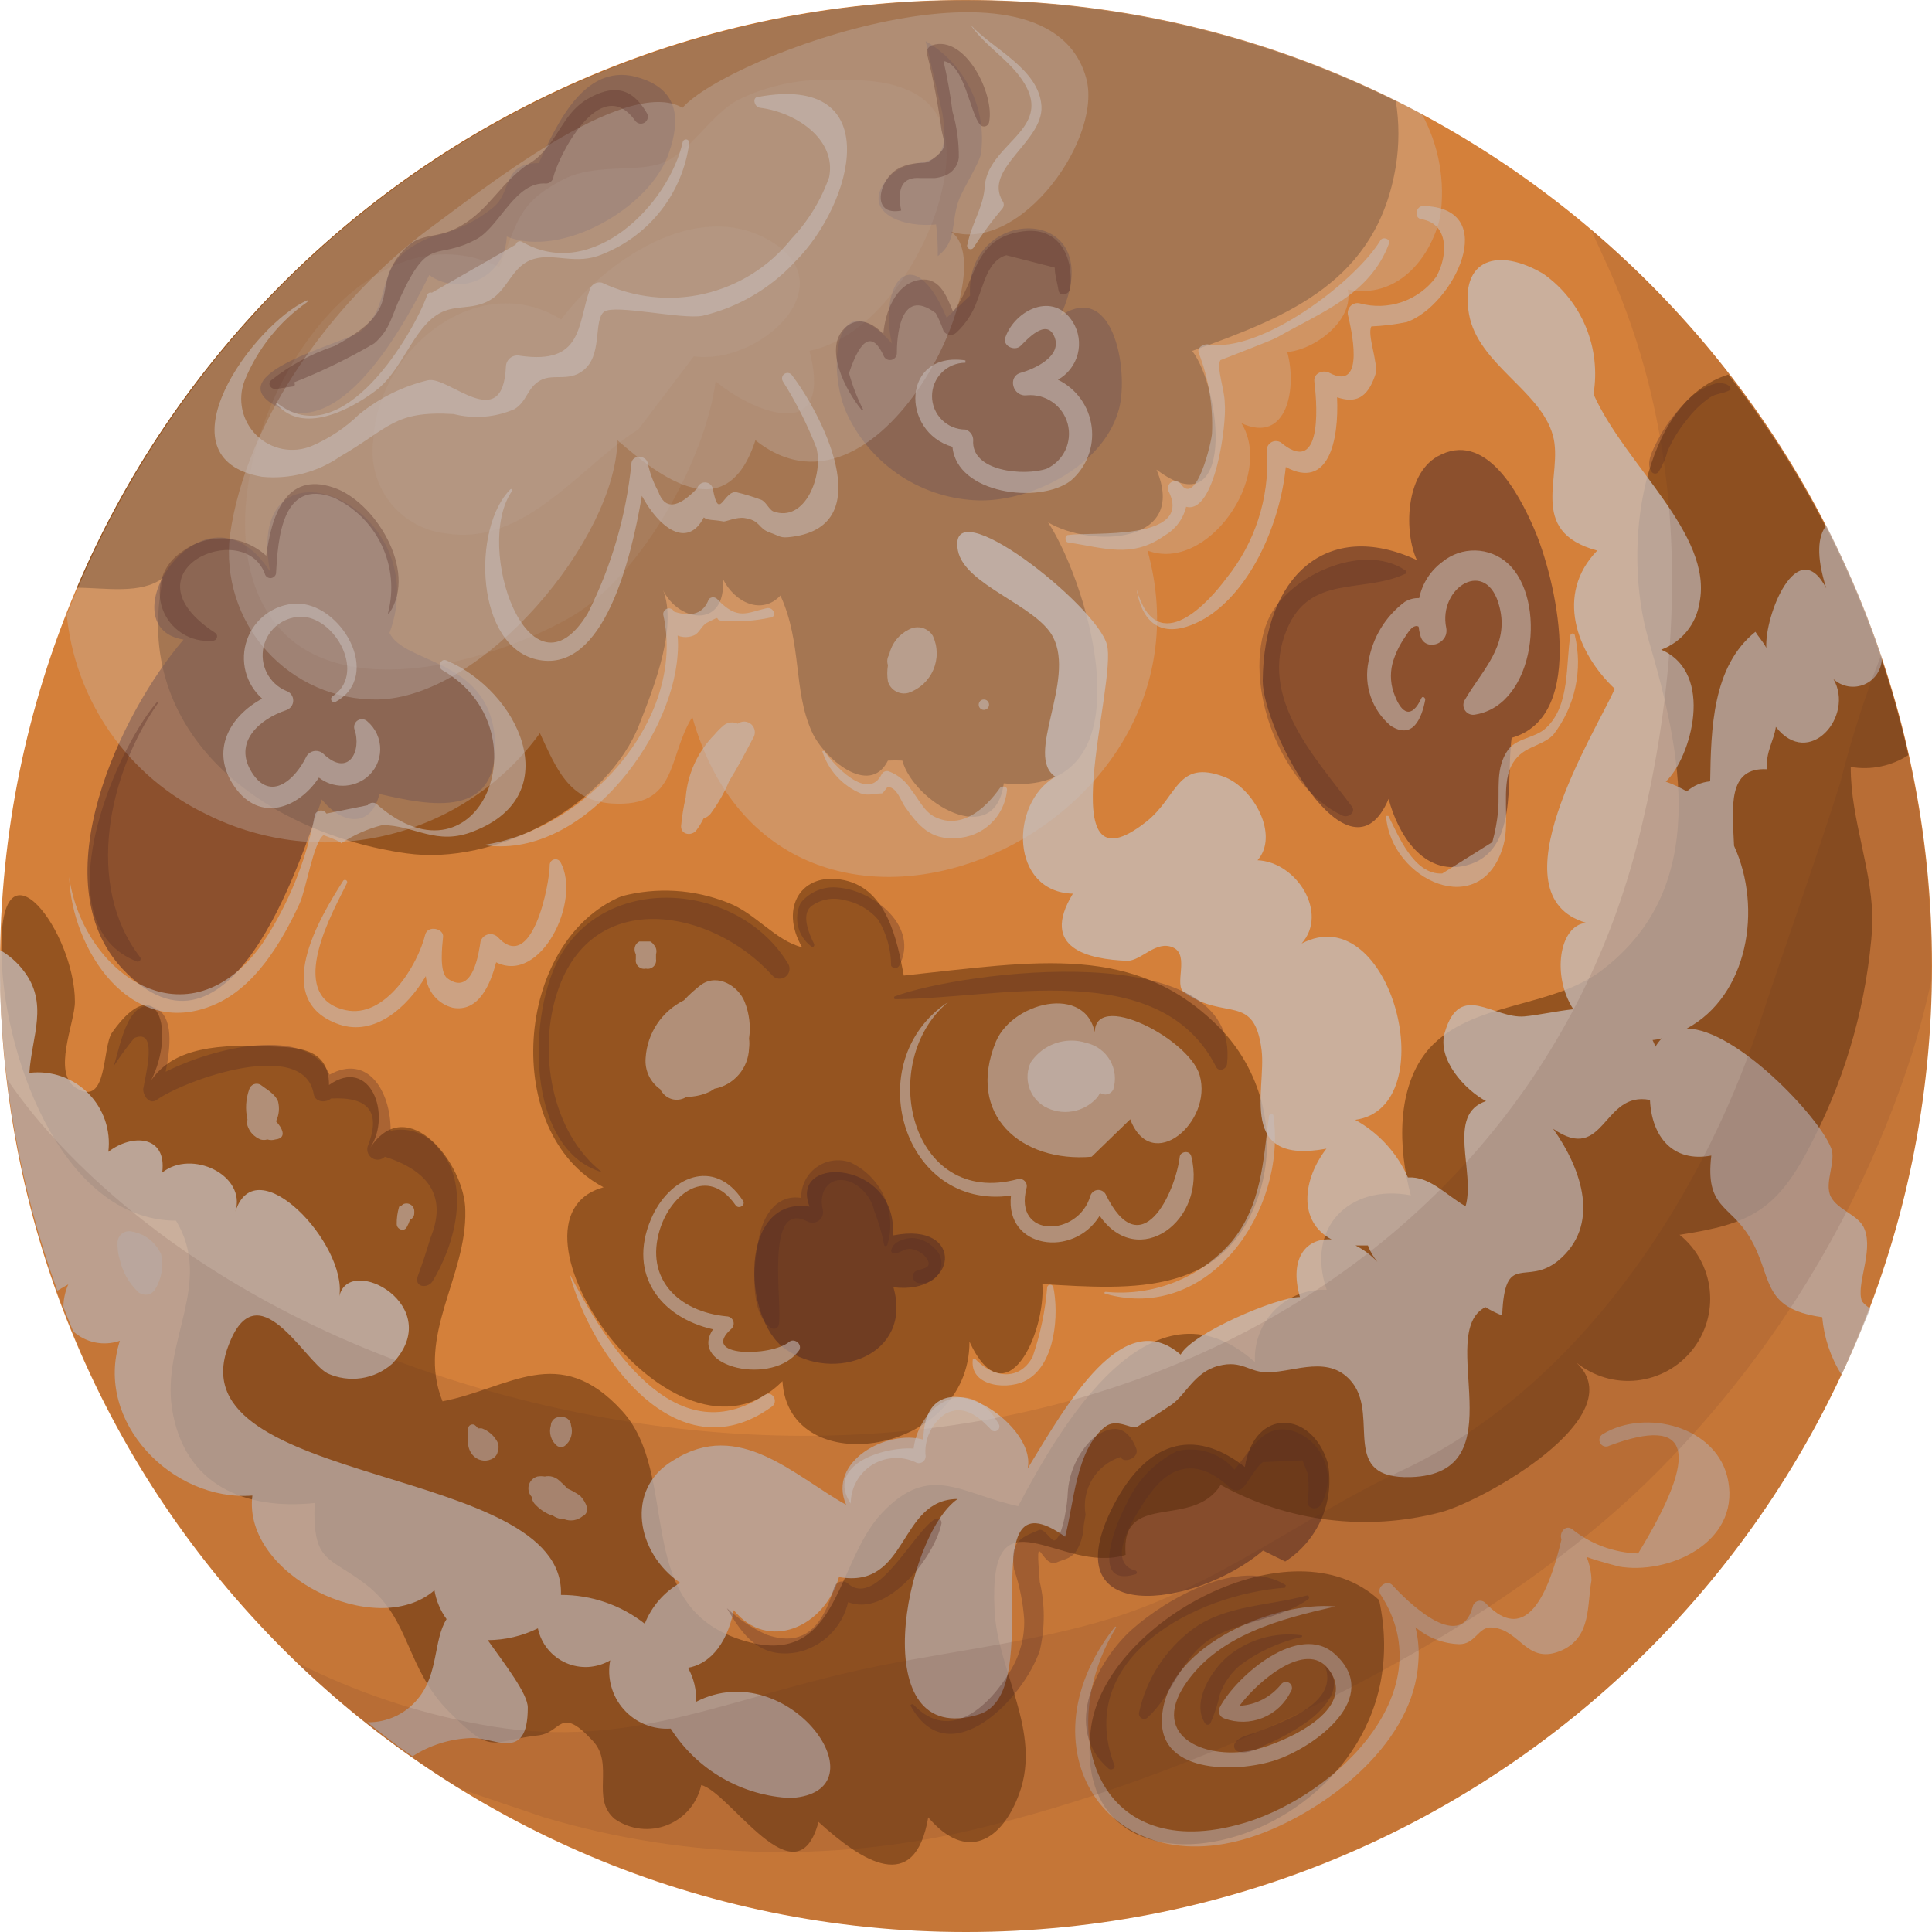 <svg width="44" height="44" viewBox="0 0 44 44" fill="none" xmlns="http://www.w3.org/2000/svg">
<g clip-path="url(#clip0_1_9428)">
<path d="M22 44C34.15 44 44 34.15 44 22C44 9.85 34.15 0 22 0C9.85 0 0 9.85 0 22C0 34.15 9.85 44 22 44Z" fill="#D4803A"/>
<path opacity="0.49" d="M1.745 13.385C2.401 13.385 3.202 13.543 3.714 13.162C2.959 16.725 6.043 18.982 9.251 19.434C11.272 19.723 13.844 18.358 14.566 16.482C14.894 15.649 15.485 14.159 15.052 13.332C15.38 14.185 16.554 14.356 16.462 13.182C16.738 13.739 17.361 14.008 17.774 13.562C18.273 14.658 18.057 15.708 18.49 16.666C18.759 17.269 19.802 18.162 20.222 17.322C20.331 17.316 20.441 17.316 20.55 17.322C20.812 18.273 22.656 19.375 22.86 17.84C26.232 18.181 24.828 13.365 23.87 11.896C24.848 12.479 27.065 12.401 26.337 10.695C28.148 12.053 27.826 8.884 27.151 7.992C29.349 7.204 31.356 6.41 31.789 3.786C31.868 3.295 31.868 2.794 31.789 2.303C29.104 0.97 26.174 0.2 23.179 0.039C20.185 -0.121 17.19 0.332 14.377 1.37C11.564 2.408 8.992 4.01 6.82 6.077C4.648 8.144 2.921 10.633 1.745 13.392V13.385Z" fill="#552805"/>
<path opacity="0.49" d="M20.583 22.217C20.432 21.403 20.196 20.248 19.225 20.045C18.253 19.841 17.742 20.668 18.267 21.573C17.656 21.423 17.204 20.793 16.574 20.557C15.803 20.25 14.954 20.2 14.153 20.412C11.692 21.449 11.417 25.819 13.746 27.039C11.121 27.761 15.373 33.922 17.82 31.455C17.958 33.778 22.085 33.135 22.079 30.556C22.919 32.36 23.817 30.346 23.739 29.244C25.799 29.368 28.01 29.546 28.725 27.032C28.895 26.399 28.898 25.732 28.732 25.097C28.566 24.462 28.238 23.881 27.78 23.411C25.858 21.462 23.614 21.895 20.583 22.217Z" fill="#552805"/>
<path opacity="0.56" d="M8.871 14.415C9.96 11.456 5.531 9.678 6.148 13.011C4.652 10.708 2.375 14.284 4.18 14.566C2.762 16.213 0.899 20.064 2.802 22.079C5.229 24.625 6.824 19.671 7.329 18.207C7.788 18.785 8.451 18.864 8.641 18.083C9.763 18.339 11.423 18.706 11.266 16.771C11.095 14.992 9.225 15.13 8.871 14.415Z" fill="#542B24"/>
<path opacity="0.56" d="M20.333 27.886C20.215 26.416 17.985 26.337 18.437 27.479C16.83 27.229 16.895 30.024 17.88 30.72C18.995 31.514 20.793 30.864 20.347 29.316C21.843 29.506 21.98 27.807 20.347 28.135L20.333 27.886Z" fill="#542B24"/>
<path opacity="0.56" d="M34.427 16.803C36.179 16.311 35.418 13.129 34.932 12.027C34.585 11.226 33.823 9.789 32.741 10.393C31.993 10.813 31.98 12.138 32.268 12.755C30.221 11.804 28.778 13.123 28.758 15.504C28.758 16.62 30.727 20.314 31.625 18.194C31.829 18.975 32.406 19.959 33.39 19.71C34.591 19.408 34.296 17.768 34.427 16.803Z" fill="#542B24"/>
<path opacity="0.56" d="M22.092 6.732C21.967 4.619 25.34 4.619 24.152 7.191C25.412 6.351 25.727 8.602 25.464 9.383C25.097 10.603 23.529 11.41 22.315 11.397C21.677 11.384 21.056 11.192 20.522 10.845C19.987 10.497 19.561 10.006 19.29 9.429C18.831 8.458 18.988 6.338 20.314 7.821C19.992 6.456 20.793 5.407 21.56 7.237L22.092 6.732Z" fill="#542B24"/>
<path opacity="0.56" d="M21.462 2.572C21.711 4.18 20.806 3.353 20.202 4.081C19.599 4.809 20.517 5.197 21.318 5.111C21.347 5.351 21.36 5.592 21.357 5.833C21.803 5.498 21.652 5.059 21.836 4.56C21.934 4.291 22.295 3.733 22.341 3.504C22.409 2.999 22.326 2.486 22.102 2.029C21.877 1.572 21.522 1.193 21.081 0.938L21.462 2.572Z" fill="#542B24"/>
<path opacity="0.56" d="M12.27 3.714C11.43 3.714 11.666 4.37 11.239 4.718C10.845 5.041 10.38 5.266 9.881 5.374C8.353 5.951 9.061 6.837 8.215 7.539C7.9 7.808 4.836 8.53 6.351 9.284C7.867 10.039 9.35 7.119 9.776 6.266C9.941 6.384 10.135 6.455 10.337 6.471C10.539 6.488 10.742 6.448 10.924 6.358C11.105 6.268 11.258 6.129 11.367 5.958C11.476 5.787 11.536 5.59 11.541 5.387C12.788 5.892 14.822 4.731 15.235 3.478C15.498 2.73 15.458 2.054 14.579 1.778C13.359 1.371 12.709 2.756 12.27 3.714Z" fill="#542B24"/>
<path opacity="0.56" d="M29.27 35.562C29.635 35.328 29.923 34.989 30.096 34.591C30.268 34.193 30.319 33.752 30.241 33.325C29.88 32.111 28.561 32.052 28.351 33.41C27.157 32.472 26.101 32.866 25.366 34.27C23.909 37.078 27.223 36.625 28.765 35.313L29.27 35.562Z" fill="#542B24"/>
<path opacity="0.49" d="M31.409 36.441C29.441 34.617 25.176 36.934 24.848 39.342C24.211 44.217 32.583 41.887 31.409 36.441Z" fill="#552805"/>
<path opacity="0.49" d="M43.462 17.197C42.755 14.04 41.354 11.079 39.361 8.53C37.393 9.146 36.927 12.466 37.544 14.566C38.285 17.099 38.974 20.202 36.487 22.092C35.326 22.978 33.535 22.794 32.551 23.877C31.789 24.743 31.842 26.16 32.131 27.223C30.733 26.96 29.729 27.958 30.215 29.375C29.996 29.364 29.778 29.4 29.574 29.479C29.37 29.558 29.186 29.68 29.032 29.835C28.878 29.99 28.758 30.176 28.68 30.381C28.603 30.585 28.569 30.803 28.581 31.022C26.206 28.909 24.132 32.511 23.188 34.302C21.875 34.02 21.18 33.298 20.084 34.46C18.988 35.621 19.113 38.147 16.764 37.307C14.415 36.468 15.491 33.587 14.172 32.137C12.729 30.549 11.594 31.625 10.078 31.914C9.475 30.425 10.636 29.073 10.597 27.57C10.597 26.527 9.284 24.841 8.431 26.14C8.93 25.386 8.431 24.047 7.493 24.71C7.493 23.785 6.633 23.85 5.912 23.824C4.416 23.765 3.799 24.1 3.445 24.598C4.002 23.489 3.596 22.039 2.552 23.516C2.323 23.844 2.461 25.222 1.739 24.782C1.174 24.441 1.706 23.299 1.706 22.814C1.706 21.226 9.37283e-06 18.942 0.033 21.626C0.033 23.863 1.345 27.787 4.009 27.8C4.868 29.217 3.681 30.549 3.917 32.078C4.193 33.843 5.61 34.394 7.165 34.23C7.119 35.615 7.48 35.424 8.346 36.094C9.356 36.881 9.238 37.996 10.236 38.994C11.233 39.991 11.154 39.65 12.237 39.525C12.808 39.473 12.729 38.817 13.503 39.65C14.002 40.188 13.444 40.962 14.002 41.428C14.174 41.547 14.372 41.622 14.58 41.646C14.788 41.67 14.998 41.643 15.193 41.566C15.387 41.49 15.56 41.366 15.696 41.207C15.831 41.048 15.925 40.858 15.97 40.654C16.626 40.811 18.142 43.357 18.641 41.494C19.631 42.392 20.832 43.18 21.14 41.389C22.02 42.425 22.827 41.913 23.214 40.844C23.732 39.427 22.715 38.056 22.65 36.671C22.505 33.797 24.145 35.877 25.635 35.411C25.51 33.935 27.157 34.847 27.8 33.817C29.329 34.66 31.124 34.883 32.813 34.44C33.778 34.184 37.209 32.262 35.903 31.035C36.29 31.346 36.784 31.492 37.277 31.439C37.771 31.386 38.223 31.139 38.534 30.753C38.846 30.366 38.991 29.872 38.938 29.379C38.885 28.885 38.639 28.433 38.252 28.122C39.853 27.872 40.483 27.597 41.297 25.95C42.068 24.439 42.525 22.787 42.642 21.095C42.675 19.855 42.143 18.7 42.15 17.466C42.605 17.545 43.074 17.449 43.462 17.197Z" fill="#552805"/>
<g style="mix-blend-mode:screen" opacity="0.57">
<path d="M25.74 25.491C26.226 26.764 27.63 25.55 27.321 24.487C27.072 23.614 24.657 22.407 24.959 23.719C24.9 22.374 23.089 22.768 22.682 23.719C21.993 25.392 23.26 26.481 24.861 26.344L25.74 25.491Z" fill="#C6BDBA"/>
</g>
<g style="mix-blend-mode:screen" opacity="0.76">
<path d="M42.406 29.637C42.261 29.263 42.668 28.515 42.465 27.997C42.347 27.669 41.861 27.57 41.697 27.256C41.533 26.941 41.835 26.435 41.697 26.134C41.421 25.431 39.545 23.437 38.416 23.424C39.807 22.676 40.148 20.694 39.492 19.264C39.453 18.385 39.335 17.466 40.247 17.519C40.201 17.138 40.404 16.863 40.444 16.554C41.198 17.525 42.242 16.311 41.756 15.465C41.849 15.552 41.966 15.609 42.092 15.631C42.218 15.652 42.347 15.636 42.464 15.586C42.581 15.535 42.68 15.451 42.75 15.345C42.82 15.238 42.858 15.114 42.858 14.986C42.511 13.95 42.088 12.941 41.592 11.968C41.402 12.21 41.356 12.657 41.592 13.398C40.936 12.138 40.181 14.021 40.227 14.756C40.162 14.625 40.037 14.487 39.978 14.389C38.994 15.176 38.968 16.607 38.948 17.794C38.751 17.813 38.565 17.893 38.416 18.024C38.264 17.935 38.103 17.86 37.937 17.801C38.508 17.263 39.066 15.327 37.832 14.796C38.06 14.712 38.261 14.568 38.415 14.38C38.568 14.192 38.668 13.966 38.705 13.726C39.02 12.171 37.006 10.59 36.291 8.976C36.377 8.459 36.317 7.929 36.116 7.445C35.916 6.961 35.583 6.543 35.155 6.24C34.132 5.63 33.233 5.879 33.456 7.158C33.659 8.293 35.083 8.891 35.365 9.914C35.621 10.819 34.749 12.099 36.376 12.539C35.411 13.529 35.903 14.868 36.776 15.688C36.31 16.718 33.994 20.392 36.12 21.016C35.503 21.081 35.339 22.23 35.831 22.984C35.418 23.03 35.018 23.122 34.716 23.148C34.007 23.207 33.253 22.335 32.905 23.509C32.721 24.126 33.364 24.821 33.843 25.077C32.931 25.379 33.607 26.685 33.377 27.472C32.925 27.21 32.557 26.783 32.065 26.816C31.82 26.259 31.398 25.798 30.864 25.504C32.911 25.222 31.684 20.419 29.644 21.488C30.261 20.793 29.532 19.631 28.64 19.592C29.139 19.021 28.555 17.945 27.872 17.689C26.796 17.289 26.829 18.142 26.107 18.713C23.863 20.484 25.451 15.576 25.209 14.678C24.966 13.779 21.541 11.082 21.816 12.539C21.967 13.326 23.601 13.779 23.982 14.507C24.5 15.504 23.325 17.217 24.034 17.689C22.984 18.299 23.004 20.314 24.434 20.353C23.673 21.6 24.789 21.849 25.674 21.882C25.996 21.882 26.331 21.403 26.718 21.58C27.105 21.757 26.718 22.446 26.974 22.604C27.899 23.26 28.568 22.604 28.732 23.916C28.843 24.815 28.168 26.54 30.208 26.16C29.67 26.855 29.552 27.82 30.326 28.227C29.762 28.187 29.349 28.64 29.605 29.539C29.08 29.539 27.144 30.366 26.888 30.851C25.576 29.709 24.31 31.96 23.404 33.443C23.634 32.386 21.049 30.746 21.029 32.787C20.209 32.55 18.837 33.279 19.27 34.27C18.09 33.614 16.83 32.301 15.334 33.259C14.218 33.915 14.5 35.378 15.491 36.048C15.124 36.257 14.839 36.586 14.684 36.979C14.14 36.552 13.467 36.321 12.775 36.323C12.893 33.338 3.976 33.883 5.197 30.661C5.853 28.883 6.935 31.009 7.46 31.278C7.7 31.387 7.966 31.425 8.227 31.387C8.488 31.349 8.732 31.235 8.93 31.061C10.19 29.749 7.946 28.542 7.729 29.519C7.906 28.332 5.833 26.12 5.361 27.59C5.616 26.764 4.363 26.166 3.694 26.704C3.806 25.845 2.998 25.819 2.467 26.232C2.497 25.989 2.471 25.742 2.391 25.51C2.311 25.279 2.179 25.068 2.006 24.895C1.833 24.722 1.623 24.59 1.391 24.51C1.159 24.431 0.912 24.404 0.669 24.434C0.722 23.594 1.122 22.846 0.525 22.092C0.38 21.905 0.199 21.749 -0.007 21.633C-0.007 21.757 -0.007 21.875 -0.007 22C0.006 24.522 0.45 27.023 1.306 29.395L1.555 29.25C1.484 29.412 1.446 29.586 1.443 29.762C1.516 29.946 1.588 30.136 1.667 30.32C1.808 30.448 1.981 30.536 2.168 30.574C2.355 30.612 2.549 30.599 2.73 30.536C2.132 32.38 3.937 34.204 5.748 34.06C5.518 35.864 8.556 37.373 9.894 36.218C9.934 36.455 10.029 36.68 10.17 36.874C9.868 37.353 9.993 38.121 9.514 38.692C9.375 38.862 9.2 38.998 9.001 39.09C8.802 39.182 8.585 39.228 8.366 39.223C8.7 39.492 9.022 39.748 9.396 39.998C9.789 39.746 10.242 39.603 10.708 39.584C11.253 39.545 12.02 40.162 12.02 38.889C12.02 38.574 11.508 37.918 11.108 37.353C11.504 37.351 11.895 37.259 12.25 37.084C12.286 37.257 12.363 37.418 12.473 37.554C12.584 37.691 12.726 37.8 12.887 37.871C13.048 37.942 13.223 37.974 13.399 37.964C13.574 37.953 13.745 37.902 13.897 37.813C13.859 38.01 13.867 38.213 13.921 38.406C13.974 38.6 14.071 38.779 14.204 38.929C14.337 39.079 14.502 39.197 14.688 39.273C14.874 39.349 15.075 39.381 15.275 39.368C15.57 39.832 15.973 40.218 16.449 40.493C16.926 40.768 17.461 40.925 18.011 40.949C20.196 40.811 17.965 37.668 15.852 38.758C15.865 38.487 15.801 38.219 15.668 37.983C16.095 37.911 16.535 37.537 16.712 36.671C17.486 37.629 18.778 37.058 19.107 35.916C20.701 36.199 20.451 34.145 21.81 34.138C20.596 34.978 19.671 39.853 22.289 39.046C23.942 38.541 22.013 33.397 24.257 34.998C24.46 34.237 24.5 33.029 25.163 32.498C25.431 32.282 25.779 32.564 25.891 32.498C26.002 32.432 26.357 32.209 26.678 31.993C27 31.776 27.197 31.251 27.748 31.107C28.299 30.963 28.45 31.271 28.889 31.251C29.486 31.251 30.294 30.825 30.812 31.507C31.402 32.301 30.51 33.686 32.124 33.64C34.591 33.568 32.669 30.359 33.83 29.769C33.951 29.844 34.078 29.907 34.211 29.959C34.27 28.476 34.749 29.303 35.477 28.719C36.461 27.912 36.035 26.645 35.372 25.707C36.553 26.527 36.494 24.834 37.577 25.051C37.616 25.891 38.101 26.481 38.974 26.317C38.83 27.525 39.401 27.426 39.853 28.187C40.385 29.073 40.083 29.801 41.5 29.998C41.541 30.464 41.692 30.914 41.94 31.31C42.169 30.818 42.386 30.313 42.596 29.801C42.524 29.757 42.46 29.702 42.406 29.637ZM30.871 28.364H31.087H31.153C31.205 28.5 31.278 28.626 31.369 28.738C31.226 28.586 31.057 28.46 30.871 28.364ZM37.701 23.837C37.682 23.786 37.66 23.735 37.636 23.686C37.707 23.68 37.777 23.667 37.846 23.647C37.791 23.705 37.742 23.769 37.701 23.837Z" fill="#C6BDBA"/>
</g>
<g style="mix-blend-mode:screen" opacity="0.57">
<path d="M16.803 16.482C16.753 16.458 16.697 16.448 16.641 16.454C16.586 16.46 16.533 16.481 16.488 16.515C16.41 16.58 16.337 16.653 16.272 16.731C15.891 17.116 15.659 17.622 15.616 18.162C15.566 18.378 15.531 18.597 15.511 18.818C15.511 19.021 15.76 19.041 15.859 18.91C15.922 18.826 15.977 18.735 16.023 18.641C16.084 18.621 16.138 18.584 16.18 18.536C16.352 18.305 16.496 18.054 16.607 17.788C16.803 17.473 16.981 17.132 17.151 16.81C17.183 16.762 17.196 16.705 17.189 16.649C17.183 16.592 17.156 16.539 17.115 16.5C17.073 16.461 17.019 16.438 16.962 16.434C16.905 16.431 16.849 16.448 16.803 16.482Z" fill="#C6BDBA"/>
</g>
<g style="mix-blend-mode:screen" opacity="0.57">
<path d="M16.961 22.82C16.823 22.466 16.357 22.164 15.977 22.42C15.833 22.528 15.699 22.649 15.576 22.781C15.329 22.904 15.117 23.09 14.964 23.32C14.811 23.55 14.721 23.817 14.704 24.093C14.692 24.231 14.716 24.37 14.775 24.496C14.834 24.621 14.925 24.729 15.039 24.808C15.05 24.835 15.065 24.859 15.084 24.88C15.146 24.964 15.238 25.021 15.34 25.04C15.443 25.058 15.549 25.036 15.636 24.979C15.824 24.98 16.011 24.937 16.18 24.854L16.272 24.795C16.488 24.754 16.683 24.64 16.826 24.473C16.969 24.307 17.051 24.096 17.059 23.877C17.069 23.802 17.069 23.727 17.059 23.654C17.1 23.372 17.066 23.085 16.961 22.82Z" fill="#C6BDBA"/>
</g>
<g style="mix-blend-mode:screen" opacity="0.57">
<path d="M14.888 21.514C14.868 21.484 14.841 21.459 14.809 21.442H14.75H14.605C14.605 21.442 14.573 21.442 14.559 21.442C14.527 21.459 14.5 21.484 14.481 21.514C14.462 21.547 14.452 21.585 14.452 21.623C14.452 21.661 14.462 21.698 14.481 21.731V21.843C14.476 21.873 14.478 21.905 14.488 21.934C14.498 21.964 14.515 21.991 14.538 22.012C14.561 22.033 14.588 22.049 14.618 22.057C14.648 22.065 14.68 22.066 14.71 22.059C14.741 22.066 14.772 22.065 14.803 22.057C14.833 22.049 14.86 22.033 14.883 22.012C14.905 21.991 14.923 21.964 14.933 21.934C14.943 21.905 14.945 21.873 14.94 21.843V21.731C14.952 21.694 14.953 21.654 14.944 21.615C14.935 21.577 14.915 21.542 14.888 21.514Z" fill="#C6BDBA"/>
</g>
<g style="mix-blend-mode:screen" opacity="0.57">
<path d="M23.719 2.421C23.667 1.562 22.59 1.109 22.098 0.558C22.44 1.063 23.024 1.384 23.332 1.903C23.844 2.756 22.984 3.13 22.604 3.74C22.489 3.914 22.425 4.116 22.42 4.324C22.367 4.764 22.125 5.105 22.033 5.564C22.024 5.583 22.023 5.605 22.031 5.625C22.038 5.644 22.053 5.66 22.072 5.669C22.091 5.678 22.113 5.678 22.133 5.671C22.152 5.664 22.169 5.649 22.177 5.63C22.375 5.32 22.595 5.024 22.833 4.744C22.851 4.72 22.86 4.691 22.86 4.662C22.86 4.632 22.851 4.604 22.833 4.58C22.387 3.845 23.758 3.228 23.719 2.421Z" fill="#C6BDBA"/>
</g>
<g style="mix-blend-mode:screen" opacity="0.57">
<path d="M17.276 2.205C17.118 2.205 17.177 2.441 17.309 2.454C18.142 2.559 19.054 3.182 18.883 4.035C18.699 4.559 18.406 5.037 18.024 5.439C17.523 6.069 16.823 6.51 16.039 6.691C15.255 6.872 14.433 6.782 13.707 6.437C13.649 6.424 13.589 6.433 13.538 6.462C13.487 6.491 13.449 6.538 13.431 6.594C13.149 7.414 13.267 8.307 11.85 8.103C11.811 8.093 11.771 8.092 11.732 8.1C11.693 8.108 11.657 8.124 11.625 8.148C11.594 8.172 11.568 8.203 11.55 8.239C11.532 8.274 11.522 8.313 11.522 8.353C11.449 9.914 10.209 8.549 9.743 8.661C9.172 8.799 8.638 9.064 8.182 9.435C7.868 9.74 7.501 9.984 7.099 10.157C6.889 10.244 6.659 10.267 6.436 10.225C6.213 10.182 6.007 10.075 5.844 9.916C5.681 9.757 5.569 9.555 5.52 9.333C5.472 9.111 5.489 8.88 5.571 8.668C5.865 7.945 6.361 7.323 7.001 6.876C7.001 6.876 7.001 6.83 7.001 6.837C5.761 7.388 3.55 10.446 5.971 10.859C6.597 10.919 7.224 10.757 7.742 10.4C8.877 9.744 8.969 9.35 10.328 9.429C10.791 9.547 11.28 9.508 11.718 9.317C12.007 9.14 12.001 8.832 12.309 8.661C12.617 8.49 13.011 8.733 13.359 8.366C13.707 7.998 13.523 7.277 13.759 7.099C13.995 6.922 15.537 7.283 16.003 7.191C16.806 7 17.534 6.575 18.096 5.971C19.448 4.632 20.202 1.673 17.276 2.205Z" fill="#C6BDBA"/>
</g>
<g style="mix-blend-mode:screen" opacity="0.57">
<path d="M18.044 8.556C18.027 8.527 18 8.506 17.968 8.498C17.936 8.489 17.902 8.493 17.873 8.51C17.844 8.526 17.823 8.554 17.815 8.586C17.806 8.618 17.811 8.652 17.827 8.681C18.131 9.162 18.388 9.672 18.595 10.203C18.752 10.813 18.345 11.915 17.61 11.646C17.506 11.6 17.44 11.41 17.322 11.377C17.146 11.312 16.966 11.257 16.784 11.213C16.482 11.141 16.377 11.922 16.233 11.121C16.222 11.082 16.199 11.048 16.167 11.024C16.135 10.999 16.096 10.986 16.055 10.986C16.015 10.986 15.976 10.999 15.944 11.024C15.912 11.048 15.889 11.082 15.878 11.121C15.432 11.587 15.137 11.607 14.992 11.194C14.879 10.988 14.797 10.767 14.75 10.537C14.704 10.367 14.415 10.354 14.382 10.537C14.265 11.733 13.927 12.897 13.385 13.969C12.073 16.128 10.761 12.453 11.666 11.174C11.666 11.174 11.666 11.121 11.627 11.141C10.741 12.014 10.813 14.769 12.283 15.032C13.752 15.294 14.369 12.755 14.618 11.292C15.006 12.014 15.649 12.512 16.029 11.784C16.114 11.856 16.239 11.83 16.482 11.876C16.548 11.876 16.777 11.771 16.954 11.797C17.322 11.85 17.263 12.033 17.525 12.125C17.788 12.217 17.755 12.263 18.044 12.224C20.064 11.955 18.654 9.35 18.044 8.556Z" fill="#C6BDBA"/>
</g>
<g style="mix-blend-mode:screen" opacity="0.57">
<path d="M12.762 19.631C12.747 19.607 12.725 19.589 12.698 19.578C12.672 19.568 12.643 19.566 12.616 19.574C12.589 19.581 12.565 19.597 12.547 19.619C12.53 19.642 12.52 19.669 12.519 19.697C12.519 20.13 12.119 22.203 11.331 21.337C11.302 21.31 11.266 21.291 11.227 21.281C11.188 21.271 11.147 21.272 11.109 21.282C11.07 21.293 11.034 21.313 11.006 21.341C10.977 21.369 10.956 21.404 10.944 21.442C10.911 21.646 10.78 22.722 10.183 22.276C9.999 22.131 10.072 21.528 10.091 21.337C10.111 21.147 9.743 21.062 9.684 21.285C9.514 21.98 8.772 23.207 7.867 23.004C6.456 22.682 7.624 20.694 7.906 20.104C7.909 20.093 7.908 20.081 7.904 20.071C7.9 20.061 7.892 20.052 7.883 20.046C7.873 20.04 7.862 20.038 7.851 20.039C7.84 20.04 7.829 20.044 7.821 20.051C7.276 20.904 6.141 22.787 7.729 23.332C8.53 23.601 9.271 22.951 9.698 22.23C9.713 22.399 9.78 22.559 9.891 22.689C10.001 22.818 10.149 22.91 10.314 22.951C10.898 23.056 11.167 22.427 11.299 21.915C12.309 22.427 13.254 20.517 12.762 19.631Z" fill="#C6BDBA"/>
</g>
<g style="mix-blend-mode:screen" opacity="0.57">
<path d="M8.366 16.429C8.338 16.402 8.302 16.385 8.264 16.381C8.226 16.376 8.187 16.384 8.153 16.403C8.12 16.422 8.094 16.452 8.079 16.488C8.064 16.523 8.061 16.563 8.07 16.6C8.248 17.099 7.939 17.715 7.368 17.171C7.341 17.145 7.309 17.125 7.273 17.114C7.237 17.102 7.199 17.099 7.162 17.104C7.125 17.109 7.089 17.122 7.058 17.143C7.027 17.163 7 17.191 6.981 17.223C6.732 17.742 6.168 18.28 5.735 17.591C5.302 16.902 5.912 16.377 6.515 16.174C6.563 16.159 6.604 16.13 6.633 16.091C6.663 16.051 6.678 16.003 6.678 15.954C6.678 15.904 6.663 15.856 6.633 15.817C6.604 15.777 6.563 15.748 6.515 15.734C6.325 15.653 6.169 15.506 6.075 15.321C5.982 15.136 5.957 14.924 6.005 14.722C6.053 14.52 6.17 14.342 6.337 14.219C6.504 14.095 6.709 14.035 6.916 14.048C7.67 14.113 8.333 15.36 7.572 15.859C7.556 15.869 7.546 15.884 7.542 15.902C7.537 15.92 7.54 15.939 7.549 15.955C7.559 15.971 7.573 15.982 7.591 15.988C7.609 15.993 7.627 15.991 7.644 15.983C8.733 15.386 7.762 13.713 6.732 13.746C6.486 13.758 6.25 13.844 6.052 13.991C5.855 14.138 5.706 14.341 5.625 14.573C5.543 14.805 5.533 15.056 5.594 15.295C5.656 15.533 5.787 15.748 5.971 15.911C5.229 16.311 4.77 17.105 5.347 17.925C5.925 18.745 6.804 18.404 7.263 17.709C7.418 17.83 7.608 17.895 7.805 17.895C8.001 17.895 8.191 17.83 8.346 17.709C8.442 17.633 8.52 17.536 8.574 17.427C8.628 17.317 8.657 17.196 8.659 17.074C8.661 16.951 8.635 16.83 8.585 16.719C8.534 16.607 8.459 16.508 8.366 16.429Z" fill="#C6BDBA"/>
</g>
<g style="mix-blend-mode:screen" opacity="0.57">
<path d="M24.093 8.648C24.204 8.586 24.301 8.503 24.378 8.402C24.456 8.302 24.512 8.187 24.544 8.065C24.576 7.942 24.582 7.814 24.564 7.689C24.545 7.564 24.501 7.443 24.434 7.336C23.995 6.627 23.122 7.053 22.899 7.677C22.82 7.88 23.109 8.005 23.24 7.88C23.371 7.755 23.831 7.224 24.014 7.67C24.198 8.116 23.555 8.405 23.247 8.49C22.938 8.576 23.063 9.048 23.391 9.002C23.597 8.984 23.802 9.04 23.971 9.159C24.141 9.277 24.262 9.452 24.316 9.652C24.369 9.851 24.35 10.063 24.263 10.251C24.175 10.438 24.024 10.588 23.837 10.675C23.338 10.846 22.105 10.747 22.164 10.019C22.163 9.966 22.146 9.914 22.114 9.872C22.082 9.829 22.038 9.798 21.987 9.783C21.785 9.783 21.591 9.703 21.449 9.56C21.306 9.417 21.226 9.224 21.226 9.022C21.226 8.82 21.306 8.626 21.449 8.484C21.591 8.341 21.785 8.261 21.987 8.261C21.987 8.261 21.987 8.215 21.987 8.208C20.537 7.992 20.504 9.835 21.692 10.177C21.79 11.246 23.66 11.489 24.382 10.951C24.558 10.802 24.694 10.612 24.778 10.397C24.862 10.182 24.891 9.95 24.862 9.721C24.833 9.492 24.748 9.274 24.614 9.087C24.479 8.899 24.3 8.749 24.093 8.648Z" fill="#C6BDBA"/>
</g>
<g style="mix-blend-mode:screen" opacity="0.57">
<path d="M34.335 12.827C34.133 12.646 33.872 12.543 33.6 12.537C33.328 12.531 33.063 12.622 32.852 12.794C32.579 12.995 32.39 13.289 32.321 13.621C32.206 13.617 32.092 13.647 31.993 13.707C31.551 14.037 31.255 14.527 31.166 15.071C31.111 15.337 31.129 15.613 31.218 15.869C31.307 16.126 31.463 16.353 31.671 16.528C32.177 16.856 32.38 16.357 32.459 15.937C32.459 15.885 32.4 15.845 32.373 15.898C32.144 16.39 31.921 16.239 31.77 15.852C31.672 15.62 31.651 15.362 31.711 15.117C31.767 14.914 31.856 14.721 31.973 14.546C32.019 14.481 32.117 14.303 32.203 14.271C32.288 14.238 32.288 14.271 32.308 14.271C32.315 14.338 32.328 14.403 32.347 14.468C32.432 14.848 33.003 14.684 32.938 14.304C32.741 13.378 33.869 12.67 34.151 13.825C34.375 14.71 33.758 15.255 33.358 15.944C33.335 15.982 33.325 16.026 33.328 16.07C33.33 16.114 33.346 16.156 33.373 16.191C33.399 16.226 33.436 16.253 33.478 16.267C33.519 16.281 33.564 16.283 33.607 16.272C34.972 16.042 35.241 13.647 34.335 12.827Z" fill="#C6BDBA"/>
</g>
<g style="mix-blend-mode:screen" opacity="0.57">
<path d="M24.743 23.752C24.512 23.678 24.264 23.681 24.036 23.76C23.808 23.84 23.611 23.991 23.476 24.191C23.392 24.369 23.378 24.571 23.436 24.758C23.495 24.945 23.621 25.104 23.791 25.202C23.982 25.309 24.204 25.347 24.419 25.311C24.635 25.276 24.832 25.168 24.979 25.005C25.009 24.97 25.033 24.93 25.051 24.887C25.075 24.904 25.102 24.916 25.131 24.922C25.16 24.928 25.19 24.928 25.219 24.921C25.247 24.914 25.274 24.901 25.297 24.883C25.321 24.864 25.34 24.841 25.353 24.815C25.387 24.705 25.399 24.589 25.387 24.475C25.374 24.36 25.338 24.249 25.281 24.149C25.223 24.05 25.146 23.963 25.053 23.894C24.961 23.826 24.855 23.777 24.743 23.752Z" fill="#C6BDBA"/>
</g>
<g style="mix-blend-mode:screen" opacity="0.57">
<path d="M11.305 32.8C11.229 32.676 11.113 32.582 10.977 32.531C10.947 32.528 10.916 32.528 10.885 32.531C10.871 32.508 10.854 32.488 10.833 32.472C10.819 32.457 10.801 32.447 10.781 32.442C10.761 32.438 10.741 32.44 10.722 32.448C10.703 32.456 10.688 32.469 10.677 32.486C10.666 32.504 10.661 32.524 10.662 32.544C10.662 32.59 10.662 32.636 10.662 32.675C10.652 32.716 10.652 32.759 10.662 32.8C10.654 32.869 10.662 32.938 10.686 33.003C10.71 33.068 10.749 33.127 10.8 33.174C10.86 33.226 10.935 33.258 11.014 33.264C11.094 33.27 11.172 33.249 11.239 33.207C11.266 33.188 11.288 33.165 11.305 33.138C11.322 33.111 11.333 33.081 11.338 33.049C11.353 33.008 11.357 32.964 11.352 32.921C11.346 32.877 11.33 32.836 11.305 32.8Z" fill="#C6BDBA"/>
</g>
<g style="mix-blend-mode:screen" opacity="0.57">
<path d="M13.005 32.465C13.004 32.437 12.997 32.409 12.985 32.384C12.973 32.358 12.955 32.336 12.933 32.318C12.912 32.299 12.886 32.286 12.859 32.279C12.831 32.272 12.803 32.27 12.775 32.275C12.747 32.27 12.718 32.272 12.691 32.279C12.664 32.286 12.638 32.299 12.616 32.318C12.595 32.336 12.577 32.358 12.565 32.384C12.552 32.409 12.546 32.437 12.545 32.465C12.52 32.548 12.52 32.637 12.546 32.72C12.571 32.803 12.621 32.877 12.69 32.931C12.715 32.947 12.745 32.956 12.775 32.956C12.805 32.956 12.835 32.947 12.86 32.931C12.929 32.877 12.98 32.804 13.005 32.721C13.031 32.638 13.031 32.548 13.005 32.465Z" fill="#C6BDBA"/>
</g>
<g style="mix-blend-mode:screen" opacity="0.57">
<path d="M13.214 34.066C13.124 34.002 13.027 33.947 12.926 33.902C12.866 33.838 12.802 33.776 12.736 33.718C12.692 33.678 12.64 33.648 12.583 33.632C12.526 33.616 12.465 33.614 12.407 33.627C12.351 33.617 12.293 33.617 12.237 33.627C12.19 33.64 12.148 33.666 12.114 33.7C12.08 33.735 12.056 33.778 12.043 33.825C12.031 33.871 12.031 33.921 12.043 33.968C12.055 34.014 12.079 34.057 12.112 34.093V34.125C12.124 34.168 12.144 34.208 12.171 34.243C12.274 34.359 12.402 34.449 12.545 34.506H12.578C12.604 34.527 12.633 34.545 12.663 34.558C12.721 34.585 12.784 34.598 12.847 34.598C12.916 34.625 12.992 34.633 13.066 34.622C13.14 34.61 13.209 34.579 13.267 34.532C13.457 34.44 13.352 34.217 13.214 34.066Z" fill="#C6BDBA"/>
</g>
<g style="mix-blend-mode:screen" opacity="0.57">
<path d="M39.361 33.738C39.138 32.478 37.465 32.072 36.501 32.662C36.466 32.682 36.44 32.715 36.43 32.754C36.419 32.793 36.425 32.834 36.445 32.869C36.465 32.904 36.498 32.929 36.536 32.94C36.575 32.95 36.617 32.945 36.651 32.925C38.51 32.233 38.729 33.051 37.307 35.379C36.757 35.362 36.227 35.167 35.798 34.821C35.641 34.716 35.503 34.919 35.562 35.057C35.149 36.809 34.571 37.288 33.83 36.507C33.809 36.485 33.782 36.469 33.752 36.461C33.723 36.453 33.692 36.453 33.662 36.461C33.633 36.469 33.606 36.485 33.585 36.507C33.563 36.529 33.548 36.556 33.541 36.586C33.253 37.701 31.98 36.395 31.717 36.107C31.586 35.956 31.33 36.153 31.442 36.317C32.938 38.607 30.241 41.041 28.161 41.566C24.946 42.406 24.014 39.387 25.418 37.065C25.418 37.065 25.418 37.019 25.379 37.065C23.168 39.886 25.346 43.101 28.817 41.723C30.352 41.113 32.196 39.65 32.301 37.859C32.324 37.59 32.301 37.32 32.236 37.058C32.514 37.297 32.866 37.433 33.233 37.445C33.614 37.445 33.659 37.038 33.981 37.065C34.637 37.111 34.768 37.95 35.588 37.577C36.245 37.262 36.14 36.559 36.245 35.989C36.24 35.806 36.203 35.626 36.133 35.457C36.409 35.562 36.927 35.687 36.855 35.674C37.977 35.877 39.611 35.149 39.361 33.738Z" fill="#C6BDBA"/>
</g>
<g style="mix-blend-mode:screen" opacity="0.57">
<path d="M32.413 4.691C32.242 4.691 32.196 4.967 32.373 4.993C32.997 5.092 32.984 5.82 32.708 6.305C32.513 6.57 32.242 6.769 31.932 6.877C31.622 6.984 31.286 6.996 30.969 6.909C30.932 6.9 30.893 6.901 30.857 6.911C30.82 6.922 30.786 6.941 30.759 6.968C30.732 6.995 30.713 7.029 30.703 7.065C30.692 7.102 30.691 7.141 30.7 7.178C30.753 7.414 31.133 8.943 30.274 8.49C30.143 8.418 29.913 8.49 29.933 8.687C29.972 8.995 30.175 10.859 29.211 10.111C29.178 10.076 29.136 10.054 29.089 10.047C29.042 10.04 28.994 10.049 28.953 10.073C28.912 10.096 28.881 10.133 28.863 10.177C28.845 10.22 28.843 10.269 28.857 10.314C28.91 11.35 28.578 12.369 27.925 13.175C27.577 13.647 26.357 15.071 25.884 13.418C26.042 14.369 26.639 14.553 27.459 14.074C28.522 13.418 29.158 11.876 29.283 10.636C30.254 11.161 30.497 10.039 30.451 9.048C30.864 9.186 31.14 9.081 31.324 8.53C31.402 8.287 31.127 7.624 31.232 7.434C31.503 7.422 31.773 7.389 32.039 7.335C33.102 6.955 34.204 4.731 32.413 4.691Z" fill="#C6BDBA"/>
</g>
<g style="mix-blend-mode:screen" opacity="0.57">
<path d="M27.131 26.337C27.091 26.18 26.882 26.232 26.869 26.337C26.77 27.157 25.989 28.863 25.176 27.19C25.157 27.16 25.129 27.135 25.097 27.12C25.064 27.104 25.028 27.098 24.993 27.102C24.957 27.106 24.923 27.12 24.895 27.143C24.867 27.165 24.846 27.195 24.834 27.229C24.566 28.174 23.076 28.214 23.378 27.059C23.386 27.031 23.387 27.001 23.379 26.972C23.372 26.944 23.357 26.918 23.336 26.897C23.316 26.876 23.29 26.861 23.261 26.854C23.233 26.847 23.203 26.847 23.174 26.855C20.727 27.512 19.959 24.185 21.593 22.82C19.546 24.172 20.563 27.577 23.024 27.229C22.886 28.437 24.447 28.66 25.044 27.689C25.917 28.948 27.498 27.807 27.131 26.337Z" fill="#C6BDBA"/>
</g>
<g style="mix-blend-mode:screen" opacity="0.57">
<path d="M17.971 30.562C17.565 30.897 15.918 30.917 16.659 30.261C16.683 30.238 16.699 30.209 16.706 30.177C16.712 30.146 16.71 30.113 16.698 30.082C16.686 30.052 16.665 30.026 16.639 30.008C16.612 29.989 16.58 29.979 16.548 29.979C15.452 29.873 14.684 29.126 15.025 28.01C15.281 27.177 16.121 26.54 16.751 27.446C16.823 27.551 16.987 27.446 16.922 27.348C16.265 26.337 15.229 26.803 14.822 27.774C14.29 29.034 15.058 30.011 16.239 30.274C15.655 31.14 17.63 31.586 18.208 30.74C18.267 30.589 18.076 30.471 17.971 30.562Z" fill="#C6BDBA"/>
</g>
<g style="mix-blend-mode:screen" opacity="0.57">
<path d="M30.405 37.675C29.591 36.92 28.148 38.18 27.78 38.882C27.768 38.905 27.76 38.931 27.759 38.958C27.757 38.984 27.761 39.011 27.771 39.035C27.782 39.06 27.797 39.082 27.817 39.1C27.837 39.117 27.86 39.13 27.886 39.138C28.168 39.241 28.479 39.236 28.758 39.123C29.036 39.011 29.263 38.798 29.395 38.528C29.406 38.514 29.414 38.497 29.419 38.48C29.424 38.462 29.425 38.444 29.423 38.426C29.421 38.408 29.415 38.391 29.407 38.375C29.398 38.359 29.386 38.346 29.372 38.334C29.357 38.323 29.341 38.315 29.324 38.31C29.306 38.305 29.288 38.303 29.27 38.306C29.252 38.308 29.235 38.313 29.219 38.322C29.203 38.331 29.189 38.343 29.178 38.357C29.063 38.502 28.919 38.62 28.755 38.705C28.591 38.79 28.411 38.839 28.227 38.849C28.66 38.272 29.749 37.353 30.254 38.01C30.976 38.954 29.204 39.696 28.587 39.847C27.538 40.102 26.16 39.597 26.993 38.357C27.754 37.229 29.172 36.868 30.412 36.586C29.053 36.461 26.672 37.445 26.475 38.994C26.271 40.417 28.168 40.385 29.06 40.083C29.952 39.781 31.488 38.659 30.405 37.675Z" fill="#C6BDBA"/>
</g>
<g style="mix-blend-mode:screen" opacity="0.57">
<path d="M6.286 25.537C6.355 25.396 6.371 25.235 6.332 25.084C6.266 24.913 6.069 24.808 5.931 24.703C5.908 24.69 5.882 24.683 5.856 24.681C5.829 24.68 5.803 24.684 5.778 24.694C5.754 24.704 5.732 24.72 5.714 24.74C5.696 24.759 5.683 24.783 5.676 24.808C5.597 25.029 5.583 25.268 5.636 25.497C5.626 25.543 5.626 25.59 5.636 25.635C5.659 25.706 5.697 25.771 5.748 25.826C5.8 25.88 5.862 25.922 5.931 25.95C5.983 25.966 6.038 25.966 6.089 25.95C6.149 25.969 6.213 25.969 6.273 25.95C6.555 25.917 6.417 25.674 6.286 25.537Z" fill="#C6BDBA"/>
</g>
<g style="mix-blend-mode:screen" opacity="0.57">
<path d="M9.179 27.426C9.179 27.426 9.179 27.426 9.14 27.459C9.101 27.492 9.094 27.459 9.087 27.492C9.051 27.617 9.033 27.748 9.035 27.879C9.035 27.997 9.206 28.063 9.265 27.945C9.295 27.893 9.319 27.838 9.337 27.78C9.366 27.768 9.391 27.747 9.409 27.72C9.426 27.693 9.435 27.662 9.435 27.63C9.435 27.63 9.435 27.59 9.435 27.577C9.434 27.548 9.425 27.519 9.41 27.494C9.395 27.468 9.374 27.447 9.348 27.432C9.323 27.417 9.294 27.409 9.264 27.408C9.235 27.407 9.206 27.413 9.179 27.426Z" fill="#C6BDBA"/>
</g>
<g style="mix-blend-mode:screen" opacity="0.57">
<path d="M3.668 28.561C3.608 28.429 3.517 28.314 3.403 28.224C3.289 28.135 3.154 28.075 3.012 28.049C2.973 28.038 2.932 28.037 2.892 28.044C2.853 28.051 2.815 28.067 2.783 28.091C2.75 28.116 2.724 28.147 2.706 28.183C2.687 28.219 2.677 28.259 2.677 28.299C2.671 28.432 2.689 28.565 2.729 28.693C2.793 28.967 2.934 29.218 3.136 29.414C3.164 29.441 3.196 29.461 3.232 29.473C3.268 29.485 3.306 29.489 3.344 29.485C3.382 29.48 3.418 29.468 3.45 29.448C3.482 29.427 3.51 29.4 3.53 29.368C3.68 29.128 3.73 28.838 3.668 28.561Z" fill="#C6BDBA"/>
</g>
<g style="mix-blend-mode:overlay" opacity="0.57">
<g style="mix-blend-mode:overlay" opacity="0.57">
<path d="M1.516 13.962C1.606 14.941 1.949 15.879 2.511 16.684C3.074 17.489 3.836 18.134 4.724 18.555C6.002 19.19 7.464 19.351 8.849 19.011C10.235 18.671 11.456 17.852 12.296 16.698C12.676 17.512 12.952 18.234 13.93 18.299C15.458 18.398 15.196 17.236 15.767 16.331C17.774 23.398 27.958 19.107 26.134 12.539C27.492 13.05 29.027 10.859 28.273 9.639C29.329 10.124 29.539 8.812 29.316 8.018C29.972 7.959 30.845 7.27 30.694 6.594C31.783 6.817 32.564 5.938 32.8 4.941C32.92 4.133 32.772 3.308 32.38 2.592C29.641 1.132 26.625 0.268 23.528 0.056C20.432 -0.156 17.326 0.289 14.414 1.362C11.502 2.436 8.85 4.112 6.631 6.283C4.413 8.453 2.678 11.068 1.542 13.956L1.516 13.962Z" fill="#C6BDBA"/>
</g>
</g>
<g style="mix-blend-mode:overlay" opacity="0.57">
<g style="mix-blend-mode:overlay" opacity="0.57">
<path d="M15.544 2.454C14.231 1.699 10.859 4.422 9.757 5.223C7.657 6.791 5.603 9.514 5.236 12.197C5.181 12.669 5.227 13.148 5.371 13.6C5.515 14.053 5.754 14.47 6.072 14.823C6.39 15.176 6.779 15.458 7.214 15.649C7.649 15.84 8.12 15.936 8.595 15.931C11.016 15.891 14.028 12.263 14.061 10.026C15.045 10.879 16.554 12.04 17.204 10.026C20.137 12.368 23.161 5.557 21.468 5.197C23.056 5.99 25.09 3.274 24.749 1.824C23.929 -1.417 16.593 1.26 15.544 2.454Z" fill="#C6BDBA"/>
</g>
</g>
<g opacity="0.34">
<path opacity="0.34" d="M22 44C26.503 44 30.897 42.617 34.59 40.04C38.282 37.463 41.095 33.815 42.648 29.588C44.201 25.362 44.42 20.76 43.275 16.405C42.13 12.05 39.676 8.152 36.245 5.236C36.514 6.036 39.42 10.597 37.327 19.067C34.808 29.27 23.785 35.057 11.515 31.783C3.963 29.769 0.781 25.523 0.157 24.566C0.786 29.918 3.357 34.854 7.383 38.436C11.41 42.018 16.611 43.998 22 44Z" fill="#542B24"/>
</g>
<g opacity="0.34">
<path opacity="0.34" d="M42.832 14.947C42.464 15.884 42.157 16.844 41.913 17.82C41.33 19.671 40.673 21.482 40.07 23.319C38.718 27.407 35.877 31.645 31.914 33.495C29.716 34.526 27.689 36.12 25.353 36.842C23.384 37.459 21.219 37.636 19.192 38.121C16.18 38.836 14.1 39.86 10.957 39.276C9.494 39.009 8.078 38.532 6.752 37.859C7.879 38.944 9.119 39.906 10.452 40.726C11.108 40.962 11.764 41.172 12.368 41.382C15.692 42.377 19.226 42.441 22.584 41.566C27.623 40.3 33.738 37.406 37.511 33.751C40.285 31.044 42.355 27.699 43.541 24.008C43.665 23.621 43.829 23.043 43.98 22.354C43.98 22.243 43.98 22.131 43.98 22.02C43.99 19.615 43.602 17.225 42.832 14.947Z" fill="#542B24"/>
</g>
<g style="mix-blend-mode:screen" opacity="0.31">
<g style="mix-blend-mode:screen" opacity="0.31">
<path d="M18.437 7.992C19.913 7.67 21.022 5.925 21.396 4.567C21.961 2.5 21.022 1.758 19.074 1.824C18.29 1.775 17.508 1.931 16.803 2.277C16.193 2.611 15.747 3.418 15.143 3.687C14.54 3.957 13.536 3.688 12.775 4.114C11.791 4.639 11.791 5.059 11.371 6.082C7.618 4.265 3.989 11.463 6.312 14.251C7.821 16.062 11.285 15.045 13.018 14.041C14.625 13.096 16.075 10.439 16.298 8.681C16.974 9.278 19.021 10.268 18.437 7.992Z" fill="#C6BDBA"/>
</g>
</g>
<g style="mix-blend-mode:screen" opacity="0.31">
<g style="mix-blend-mode:screen" opacity="0.31">
<path d="M15.8 8.116C17.302 8.32 19.257 6.509 17.552 5.492C15.845 4.475 13.733 5.991 12.781 7.277C10.911 6.102 8.589 7.933 8.497 10.065C8.468 10.314 8.489 10.566 8.559 10.806C8.628 11.047 8.746 11.271 8.903 11.465C9.061 11.66 9.256 11.82 9.477 11.938C9.698 12.056 9.94 12.129 10.19 12.152C11.968 12.421 13.208 10.623 14.54 9.776L15.8 8.116Z" fill="#C6BDBA"/>
</g>
</g>
<g style="mix-blend-mode:multiply" opacity="0.33">
<path d="M17.932 21.921C16.823 20.123 13.897 19.854 12.775 21.744C12.014 23.023 11.948 26.173 13.713 26.698C12.552 25.792 12.237 23.929 12.703 22.564C13.503 20.196 16.206 20.694 17.578 22.203C17.615 22.25 17.67 22.281 17.729 22.287C17.789 22.294 17.849 22.277 17.896 22.239C17.943 22.202 17.973 22.148 17.98 22.088C17.987 22.028 17.969 21.968 17.932 21.921Z" fill="#542B24"/>
</g>
<g style="mix-blend-mode:multiply" opacity="0.33">
<path d="M19.1 20.215C18.938 20.195 18.773 20.216 18.622 20.277C18.47 20.337 18.337 20.436 18.234 20.563C18.153 20.731 18.133 20.921 18.177 21.102C18.221 21.283 18.327 21.443 18.477 21.554C18.509 21.587 18.555 21.554 18.542 21.501C18.424 21.265 18.247 20.845 18.463 20.648C18.569 20.567 18.692 20.511 18.823 20.485C18.954 20.459 19.089 20.463 19.218 20.497C19.522 20.552 19.797 20.71 19.999 20.944C20.191 21.26 20.293 21.623 20.294 21.994C20.303 22.01 20.316 22.023 20.333 22.033C20.349 22.043 20.367 22.048 20.386 22.048C20.405 22.048 20.423 22.043 20.439 22.033C20.455 22.023 20.469 22.01 20.478 21.994C20.944 21.121 19.92 20.288 19.1 20.215Z" fill="#542B24"/>
</g>
<g style="mix-blend-mode:multiply" opacity="0.33">
<path d="M20.386 22.689C20.353 22.689 20.353 22.755 20.386 22.755C22.702 22.755 26.403 21.751 27.695 24.296C27.761 24.428 27.931 24.349 27.945 24.231C28.273 21.285 21.888 22.125 20.386 22.689Z" fill="#542B24"/>
</g>
<g style="mix-blend-mode:multiply" opacity="0.33">
<path d="M31.999 13.07C32.039 13.07 32.032 13.004 31.999 12.985C31.022 12.329 29.29 13.136 28.87 14.139C28.273 15.57 29.172 17.925 30.576 18.575C30.7 18.634 30.891 18.503 30.786 18.365C29.946 17.236 28.653 15.898 29.309 14.33C29.834 13.07 31.035 13.523 31.999 13.07Z" fill="#542B24"/>
</g>
<g style="mix-blend-mode:multiply" opacity="0.33">
<path d="M23.293 5.269C22.138 5.42 22.249 6.417 21.705 7.099C21.547 6.712 21.383 6.273 20.891 6.384C20.399 6.496 20.163 7.086 20.117 7.604C19.881 7.368 19.585 7.204 19.29 7.427C18.7 7.887 19.29 8.936 19.618 9.33C19.618 9.33 19.671 9.33 19.658 9.33C19.522 9.064 19.414 8.785 19.336 8.497C19.612 7.67 19.881 7.552 20.137 8.129C20.155 8.157 20.181 8.178 20.212 8.19C20.244 8.202 20.277 8.203 20.309 8.195C20.341 8.186 20.37 8.167 20.391 8.141C20.412 8.116 20.424 8.084 20.425 8.051C20.425 7.749 20.471 6.496 21.311 7.132C21.382 7.262 21.442 7.398 21.488 7.539C21.503 7.562 21.523 7.582 21.546 7.597C21.57 7.612 21.596 7.622 21.623 7.626C21.651 7.63 21.679 7.627 21.705 7.619C21.732 7.611 21.756 7.597 21.777 7.578C22 7.372 22.168 7.112 22.262 6.824C22.4 6.496 22.499 5.925 22.919 5.813L24.021 6.095C24.021 6.266 24.08 6.437 24.106 6.607C24.132 6.778 24.355 6.706 24.375 6.568C24.454 5.813 24.1 5.157 23.293 5.269Z" fill="#542B24"/>
</g>
<g style="mix-blend-mode:multiply" opacity="0.33">
<path d="M7.591 11.102C6.502 10.734 6.181 11.758 6.063 12.657C5.801 12.417 5.463 12.278 5.109 12.264C4.755 12.249 4.407 12.361 4.127 12.578C3.923 12.714 3.77 12.915 3.693 13.148C3.615 13.38 3.618 13.633 3.7 13.864C3.782 14.095 3.939 14.292 4.146 14.424C4.353 14.556 4.598 14.615 4.842 14.592C4.864 14.593 4.886 14.586 4.904 14.574C4.921 14.561 4.934 14.542 4.94 14.521C4.946 14.5 4.945 14.477 4.937 14.457C4.929 14.437 4.914 14.42 4.895 14.409C2.762 13.011 5.551 11.784 6.03 13.064C6.036 13.093 6.053 13.118 6.076 13.137C6.099 13.155 6.128 13.166 6.158 13.166C6.187 13.166 6.216 13.155 6.24 13.137C6.263 13.118 6.279 13.093 6.286 13.064C6.332 12.296 6.41 10.885 7.598 11.331C8.079 11.554 8.467 11.939 8.694 12.419C8.921 12.898 8.972 13.443 8.838 13.956C8.838 13.956 8.838 14.002 8.871 13.956C9.52 12.985 8.523 11.404 7.591 11.102Z" fill="#542B24"/>
</g>
<g style="mix-blend-mode:multiply" opacity="0.33">
<path d="M3.609 15.996C3.609 15.996 3.609 15.951 3.569 15.996C2.572 17.164 0.945 21.068 3.13 21.902C3.195 21.902 3.222 21.836 3.189 21.797C1.922 20.156 2.467 17.617 3.609 15.996Z" fill="#542B24"/>
</g>
<g style="mix-blend-mode:multiply" opacity="0.33">
<path d="M14.73 2.572C14.382 1.975 13.949 1.916 13.352 2.27C12.913 2.546 12.775 2.966 12.466 3.346C12.158 3.727 12.099 3.655 11.81 3.904C11.266 4.37 10.984 4.967 10.249 5.262C9.855 5.413 9.547 5.334 9.232 5.656C8.346 6.574 9.33 6.968 7.618 7.88C7.095 8.054 6.606 8.319 6.174 8.661C6.082 8.753 6.174 8.871 6.286 8.858L6.686 8.799C6.694 8.795 6.702 8.789 6.707 8.782C6.712 8.774 6.715 8.765 6.715 8.756C6.715 8.747 6.712 8.738 6.707 8.73C6.702 8.723 6.694 8.717 6.686 8.713C7.321 8.464 7.935 8.166 8.523 7.821C8.897 7.5 8.923 7.165 9.127 6.752C9.783 5.334 9.914 5.958 10.866 5.439C11.39 5.137 11.738 4.127 12.44 4.18C12.476 4.178 12.511 4.165 12.539 4.143C12.568 4.12 12.588 4.09 12.598 4.055C12.683 3.622 13.661 1.634 14.461 2.743C14.484 2.778 14.52 2.804 14.561 2.813C14.602 2.822 14.645 2.814 14.681 2.792C14.717 2.769 14.742 2.733 14.751 2.692C14.76 2.651 14.753 2.608 14.73 2.572Z" fill="#542B24"/>
</g>
<g style="mix-blend-mode:multiply" opacity="0.33">
<path d="M21.232 1.03C21.211 1.035 21.191 1.045 21.174 1.058C21.156 1.071 21.141 1.088 21.13 1.107C21.119 1.126 21.112 1.147 21.109 1.169C21.107 1.19 21.108 1.212 21.114 1.233C21.256 1.802 21.365 2.378 21.442 2.959C21.508 3.281 21.58 3.34 21.324 3.556C21.068 3.773 21.055 3.681 20.799 3.727C20.667 3.745 20.54 3.789 20.425 3.858C20.012 4.114 19.828 4.927 20.524 4.796C20.419 4.271 20.563 4.022 20.963 4.055H21.291C21.368 4.047 21.443 4.029 21.515 4.002C21.6 3.971 21.675 3.916 21.732 3.844C21.789 3.772 21.825 3.686 21.836 3.596C21.84 3.238 21.792 2.882 21.692 2.539C21.644 2.153 21.576 1.77 21.488 1.391C21.967 1.457 22.085 2.572 22.322 2.841C22.336 2.857 22.355 2.869 22.375 2.875C22.396 2.882 22.418 2.882 22.439 2.877C22.46 2.871 22.479 2.86 22.494 2.845C22.51 2.829 22.52 2.81 22.525 2.788C22.663 2.145 21.974 0.781 21.232 1.03Z" fill="#542B24"/>
</g>
<g style="mix-blend-mode:multiply" opacity="0.33">
<path d="M29.552 32.629C28.811 32.321 28.509 33.003 28.115 33.469C27.957 33.284 27.75 33.147 27.518 33.073C27.287 32.999 27.039 32.991 26.803 33.049C26.293 33.304 25.887 33.729 25.655 34.25C25.445 34.63 24.795 36.159 25.845 35.857C25.857 35.857 25.869 35.852 25.877 35.844C25.886 35.835 25.891 35.824 25.891 35.812C25.891 35.799 25.886 35.788 25.877 35.779C25.869 35.77 25.857 35.766 25.845 35.766C25.189 35.569 25.799 34.617 26.009 34.283C26.112 34.114 26.23 33.956 26.363 33.81C26.901 33.239 27.492 33.384 28.017 33.889C28.055 33.924 28.106 33.943 28.158 33.943C28.21 33.943 28.26 33.924 28.299 33.889C28.437 33.751 28.607 33.397 28.765 33.298L29.664 33.259L29.775 33.541C29.813 33.758 29.813 33.98 29.775 34.197C29.775 34.368 29.992 34.401 30.077 34.276C30.16 34.136 30.213 33.979 30.232 33.817C30.251 33.655 30.235 33.49 30.185 33.335C30.135 33.179 30.053 33.036 29.944 32.914C29.835 32.792 29.701 32.695 29.552 32.629Z" fill="#542B24"/>
</g>
<g style="mix-blend-mode:multiply" opacity="0.33">
<path d="M19.356 26.468C19.228 26.425 19.092 26.413 18.958 26.434C18.825 26.454 18.698 26.507 18.59 26.587C18.481 26.666 18.393 26.771 18.333 26.892C18.274 27.013 18.244 27.147 18.247 27.282C17.735 27.197 17.394 27.61 17.282 28.2C17.171 28.791 17.04 29.874 17.565 30.248C17.58 30.256 17.597 30.261 17.614 30.263C17.632 30.264 17.649 30.261 17.665 30.255C17.682 30.249 17.696 30.239 17.709 30.226C17.721 30.214 17.73 30.198 17.735 30.182C17.834 29.749 17.394 27.295 18.391 27.82C18.432 27.841 18.479 27.85 18.524 27.846C18.57 27.841 18.614 27.824 18.651 27.796C18.687 27.768 18.715 27.73 18.73 27.686C18.746 27.643 18.749 27.596 18.739 27.551C18.628 27.111 18.916 26.731 19.395 26.927C19.525 26.991 19.639 27.083 19.729 27.197C19.819 27.31 19.882 27.442 19.913 27.584C20.011 27.832 20.085 28.089 20.137 28.351C20.137 28.391 20.196 28.384 20.209 28.351C20.319 27.987 20.293 27.596 20.137 27.249C19.98 26.903 19.702 26.625 19.356 26.468Z" fill="#542B24"/>
</g>
<g style="mix-blend-mode:multiply" opacity="0.33">
<path d="M21.291 28.437C21.16 28.295 20.979 28.208 20.786 28.194C20.616 28.194 20.34 28.273 20.301 28.463C20.296 28.473 20.295 28.485 20.297 28.496C20.299 28.507 20.304 28.517 20.312 28.525C20.319 28.533 20.329 28.539 20.34 28.542C20.351 28.545 20.362 28.545 20.373 28.542C20.504 28.542 20.589 28.43 20.74 28.443C20.854 28.458 20.959 28.509 21.042 28.587C21.088 28.634 21.167 28.725 21.147 28.804C21.127 28.883 20.97 28.909 20.904 28.929C20.878 28.935 20.854 28.948 20.834 28.966C20.815 28.985 20.8 29.008 20.793 29.034C20.789 29.06 20.789 29.086 20.793 29.112C20.803 29.144 20.824 29.172 20.851 29.192C20.878 29.212 20.91 29.223 20.944 29.224C21.039 29.233 21.134 29.213 21.217 29.165C21.299 29.117 21.364 29.044 21.403 28.956C21.442 28.869 21.452 28.772 21.432 28.678C21.412 28.585 21.362 28.5 21.291 28.437Z" fill="#542B24"/>
</g>
<g style="mix-blend-mode:multiply" opacity="0.33">
<path d="M29.762 36.336C28.896 36.573 27.918 36.553 27.17 37.097C26.545 37.56 26.109 38.234 25.943 38.994C25.935 39.019 25.936 39.046 25.946 39.071C25.955 39.096 25.973 39.117 25.995 39.13C26.018 39.144 26.045 39.149 26.071 39.146C26.097 39.143 26.122 39.131 26.14 39.112C26.678 38.62 26.849 37.872 27.452 37.406C28.056 36.94 29.086 36.92 29.795 36.422C29.834 36.389 29.808 36.323 29.762 36.336Z" fill="#542B24"/>
</g>
<g style="mix-blend-mode:multiply" opacity="0.33">
<path d="M29.644 37.242C29.346 37.202 29.043 37.224 28.754 37.306C28.465 37.389 28.196 37.53 27.964 37.721C27.59 38.036 27.124 38.771 27.446 39.25C27.453 39.259 27.461 39.267 27.472 39.272C27.482 39.278 27.493 39.28 27.505 39.28C27.517 39.28 27.528 39.278 27.538 39.272C27.549 39.267 27.557 39.259 27.564 39.25C27.66 39.04 27.733 38.819 27.78 38.593C27.869 38.339 28.023 38.113 28.227 37.937C28.648 37.619 29.134 37.395 29.651 37.281C29.651 37.281 29.664 37.248 29.644 37.242Z" fill="#542B24"/>
</g>
<g style="mix-blend-mode:multiply" opacity="0.33">
<path d="M30.175 37.944C30.412 38.541 29.821 38.928 29.342 39.151C29.099 39.263 28.843 39.368 28.587 39.46C28.437 39.512 28.213 39.551 28.122 39.702C28.105 39.733 28.102 39.769 28.111 39.802C28.121 39.835 28.144 39.863 28.174 39.88C28.384 39.978 28.66 39.814 28.83 39.735C29.175 39.587 29.503 39.402 29.808 39.184C30.175 38.908 30.668 38.364 30.175 37.944Z" fill="#542B24"/>
</g>
<g style="mix-blend-mode:multiply" opacity="0.33">
<path d="M29.283 36.1C28.24 35.444 26.56 36.415 25.786 37.104C25.012 37.793 24.159 39.348 25.248 40.28C25.3 40.326 25.412 40.28 25.379 40.201C24.454 37.754 27.229 36.304 29.27 36.159L29.283 36.1Z" fill="#542B24"/>
</g>
<g style="mix-blend-mode:multiply" opacity="0.33">
<path d="M21.291 34.598C20.799 34.893 19.979 36.618 19.323 36.074C19.299 36.05 19.269 36.032 19.236 36.023C19.203 36.014 19.168 36.014 19.135 36.023C19.102 36.032 19.071 36.049 19.047 36.073C19.022 36.096 19.004 36.126 18.995 36.159C18.772 36.907 18.398 37.557 17.46 37.229C17.126 37.079 16.82 36.875 16.554 36.625C16.935 37.281 17.322 37.78 18.162 37.629C18.442 37.567 18.7 37.427 18.904 37.225C19.108 37.023 19.251 36.767 19.316 36.487C20.202 36.842 21.285 35.457 21.442 34.696C21.445 34.677 21.443 34.658 21.435 34.64C21.428 34.623 21.415 34.608 21.399 34.598C21.383 34.587 21.364 34.582 21.345 34.582C21.326 34.582 21.307 34.587 21.291 34.598Z" fill="#542B24"/>
</g>
<g style="mix-blend-mode:multiply" opacity="0.33">
<path d="M25.878 32.99C25.674 32.465 25.314 32.413 24.867 32.78C24.535 33.11 24.338 33.553 24.316 34.02C24.316 34.151 24.218 35.024 24.008 35.083C23.929 35.083 23.778 34.795 23.66 34.847C23.207 35.031 23.004 35.123 23.096 35.746C23.221 36.113 23.298 36.494 23.325 36.881C23.337 37.285 23.232 37.683 23.024 38.029C22.571 38.81 21.652 39.735 20.793 38.81C20.793 38.81 20.727 38.81 20.74 38.849C21.606 40.437 23.306 38.699 23.68 37.59C23.801 37.076 23.801 36.541 23.68 36.028C23.568 34.67 23.719 35.739 24.067 35.582C24.211 35.516 24.362 35.51 24.493 35.352C24.599 35.189 24.662 35.002 24.677 34.808C24.677 34.703 24.71 34.598 24.723 34.493C24.675 34.214 24.73 33.928 24.877 33.686C25.024 33.445 25.254 33.265 25.523 33.181C25.582 33.344 25.956 33.207 25.878 32.99Z" fill="#542B24"/>
</g>
<g style="mix-blend-mode:multiply" opacity="0.33">
<path d="M39.072 8.733C38.786 8.818 38.531 8.984 38.338 9.212C38.098 9.461 37.897 9.744 37.74 10.052C37.649 10.236 37.465 10.551 37.616 10.747C37.625 10.76 37.637 10.77 37.651 10.776C37.664 10.783 37.679 10.787 37.695 10.787C37.71 10.787 37.725 10.783 37.739 10.776C37.752 10.77 37.764 10.76 37.773 10.747C37.865 10.601 37.934 10.442 37.977 10.275C38.09 10.018 38.238 9.777 38.416 9.56C38.565 9.362 38.744 9.189 38.948 9.048C39.086 8.956 39.289 8.963 39.414 8.871C39.407 8.727 39.184 8.713 39.072 8.733Z" fill="#542B24"/>
</g>
<g style="mix-blend-mode:multiply" opacity="0.33">
<path d="M9.98 26.147C9.856 25.984 9.688 25.86 9.496 25.791C9.304 25.721 9.096 25.708 8.897 25.753C8.897 24.828 8.366 24.001 7.506 24.474C6.988 23.338 4.882 23.85 3.773 24.408C3.878 23.863 3.97 23.148 3.53 22.951C2.874 22.669 2.71 24.008 2.579 24.297C2.726 24.069 2.886 23.85 3.058 23.64C3.596 23.411 3.327 24.421 3.261 24.802C3.261 24.966 3.412 25.169 3.576 25.044C4.232 24.585 6.929 23.627 7.145 24.92C7.178 25.104 7.421 25.123 7.539 25.018C8.405 24.972 8.681 25.333 8.372 26.114C8.359 26.164 8.362 26.217 8.382 26.265C8.402 26.313 8.437 26.353 8.481 26.379C8.526 26.405 8.578 26.416 8.63 26.41C8.681 26.403 8.729 26.38 8.766 26.344C9.824 26.685 10.17 27.302 9.803 28.194C9.717 28.483 9.625 28.765 9.52 29.047C9.415 29.329 9.743 29.349 9.848 29.185C10.367 28.338 10.734 26.96 9.98 26.147Z" fill="#542B24"/>
</g>
<g style="mix-blend-mode:screen" opacity="0.57">
<path d="M10.163 15.039C10.039 14.986 9.953 15.189 10.072 15.261C12.421 16.607 10.925 20.327 8.608 18.339C8.594 18.321 8.576 18.307 8.556 18.297C8.535 18.287 8.513 18.282 8.49 18.282C8.468 18.282 8.445 18.287 8.425 18.297C8.404 18.307 8.386 18.321 8.372 18.339L7.434 18.529C7.42 18.505 7.399 18.485 7.373 18.473C7.348 18.461 7.32 18.456 7.292 18.46C7.264 18.463 7.238 18.475 7.216 18.493C7.195 18.511 7.179 18.535 7.171 18.562C6.973 19.607 6.567 20.602 5.977 21.488C4.285 23.863 1.89 22.19 1.575 19.973C1.634 21.626 2.972 23.68 4.855 22.892C5.807 22.499 6.417 21.455 6.824 20.576C6.968 20.268 7.139 19.179 7.368 19.021C7.368 19.021 7.821 19.179 7.762 19.211C8.05 19.018 8.37 18.876 8.707 18.791C9.442 18.791 9.94 19.277 10.793 18.929C12.932 18.096 11.804 15.727 10.163 15.039Z" fill="#C6BDBA"/>
</g>
<g style="mix-blend-mode:screen" opacity="0.57">
<path d="M17.414 31.77C15.34 33.154 13.772 30.543 12.972 29.014C13.464 30.851 15.399 33.607 17.565 32.045C17.748 31.934 17.591 31.652 17.414 31.77Z" fill="#C6BDBA"/>
</g>
<g style="mix-blend-mode:screen" opacity="0.57">
<path d="M23.988 29.309C23.983 29.295 23.974 29.282 23.962 29.273C23.95 29.264 23.935 29.259 23.919 29.259C23.904 29.259 23.889 29.264 23.876 29.273C23.864 29.282 23.855 29.295 23.85 29.309C23.806 29.853 23.694 30.388 23.516 30.904C23.207 31.468 22.61 31.376 22.203 30.943H22.157C22.059 31.599 23.011 31.678 23.417 31.409C24.034 31.028 24.119 29.939 23.988 29.309Z" fill="#C6BDBA"/>
</g>
<g style="mix-blend-mode:screen" opacity="0.57">
<path d="M22.741 32.426C22.085 31.278 20.944 31.947 20.806 32.99C20.091 32.944 18.798 33.377 19.375 34.243C19.375 34.066 19.42 33.891 19.507 33.736C19.594 33.58 19.719 33.45 19.87 33.357C20.022 33.264 20.195 33.212 20.372 33.205C20.55 33.198 20.726 33.237 20.885 33.318C20.908 33.324 20.932 33.325 20.955 33.32C20.979 33.315 21.001 33.305 21.02 33.291C21.039 33.276 21.054 33.258 21.065 33.236C21.076 33.215 21.081 33.191 21.081 33.167C21.061 32.98 21.093 32.79 21.173 32.619C21.252 32.448 21.377 32.302 21.534 32.196C21.948 31.98 22.276 32.249 22.564 32.551C22.581 32.574 22.606 32.59 22.634 32.595C22.663 32.6 22.692 32.593 22.715 32.577C22.739 32.56 22.755 32.535 22.76 32.507C22.765 32.478 22.758 32.449 22.741 32.426Z" fill="#C6BDBA"/>
</g>
<g style="mix-blend-mode:screen" opacity="0.57">
<path d="M29.001 25.412C29.001 25.346 28.909 25.372 28.902 25.412C28.765 26.442 28.738 27.439 28.049 28.279C27.698 28.685 27.254 29.001 26.755 29.2C26.256 29.398 25.717 29.474 25.182 29.421C25.149 29.421 25.136 29.46 25.182 29.467C27.551 30.13 29.309 27.551 29.001 25.412Z" fill="#C6BDBA"/>
</g>
<g style="mix-blend-mode:screen" opacity="0.57">
<path d="M35.864 14.461C35.86 14.451 35.854 14.442 35.845 14.436C35.836 14.43 35.825 14.427 35.815 14.427C35.804 14.427 35.794 14.43 35.785 14.436C35.776 14.442 35.769 14.451 35.766 14.461C35.654 15.117 35.766 16.069 35.208 16.58C34.965 16.81 34.552 16.803 34.348 17.073C34.047 17.492 34.158 17.991 34.119 18.47C34.095 18.71 34.051 18.947 33.987 19.179L32.846 19.894C32.19 19.927 31.842 19.008 31.619 18.582H31.566C31.671 20.045 33.751 21.016 34.243 19.238C34.388 18.706 34.184 17.925 34.414 17.453C34.644 16.981 35.07 17.033 35.372 16.738C35.619 16.419 35.792 16.05 35.877 15.655C35.962 15.261 35.958 14.853 35.864 14.461Z" fill="#C6BDBA"/>
</g>
<g style="mix-blend-mode:screen" opacity="0.57">
<path d="M15.55 3.228C15.229 4.659 13.49 6.424 11.896 5.512C11.882 5.503 11.867 5.497 11.851 5.495C11.835 5.493 11.819 5.496 11.805 5.501C11.79 5.507 11.777 5.517 11.766 5.529C11.756 5.541 11.748 5.555 11.745 5.571L9.835 6.666C9.824 6.662 9.811 6.661 9.799 6.662C9.787 6.663 9.775 6.667 9.765 6.673C9.754 6.68 9.745 6.688 9.738 6.698C9.731 6.708 9.726 6.72 9.724 6.732C9.429 7.559 7.808 10.38 6.305 9.173C6.305 9.173 6.259 9.173 6.305 9.206C6.889 9.894 7.952 9.35 8.556 8.897C9.16 8.444 9.402 7.486 9.993 7.145C10.373 6.922 10.761 7.073 11.167 6.83C11.574 6.588 11.666 6.043 12.152 5.899C12.637 5.754 13.116 6.05 13.726 5.787C14.247 5.58 14.704 5.238 15.05 4.797C15.396 4.355 15.618 3.83 15.695 3.274C15.701 3.255 15.699 3.234 15.69 3.216C15.681 3.199 15.665 3.185 15.645 3.179C15.626 3.173 15.605 3.175 15.588 3.184C15.57 3.193 15.556 3.209 15.55 3.228Z" fill="#C6BDBA"/>
</g>
<g style="mix-blend-mode:screen" opacity="0.57">
<path d="M17.46 13.851C17.013 13.949 16.803 14.14 16.338 13.648C16.325 13.633 16.31 13.622 16.293 13.615C16.276 13.607 16.258 13.603 16.239 13.603C16.221 13.603 16.202 13.607 16.185 13.615C16.168 13.622 16.153 13.633 16.141 13.648C16.023 13.969 15.76 14.061 15.353 13.93C15.34 13.902 15.318 13.88 15.29 13.867C15.262 13.854 15.231 13.851 15.202 13.859C15.172 13.867 15.146 13.885 15.128 13.91C15.111 13.934 15.102 13.965 15.104 13.995C15.649 16.416 13.28 18.91 11.01 19.244C13.201 19.592 15.294 16.889 15.432 14.914C15.445 14.768 15.445 14.62 15.432 14.474C15.548 14.521 15.677 14.521 15.793 14.474C15.924 14.428 15.977 14.251 16.095 14.185C16.521 13.969 16.174 14.14 16.528 14.146C16.864 14.164 17.202 14.137 17.532 14.067C17.709 14.061 17.624 13.812 17.46 13.851Z" fill="#C6BDBA"/>
</g>
<g style="mix-blend-mode:screen" opacity="0.57">
<path d="M22.768 17.952C22.453 18.398 21.908 18.903 21.298 18.608C21.049 18.49 20.924 18.201 20.76 17.998C20.639 17.798 20.454 17.645 20.235 17.564C20.207 17.557 20.177 17.559 20.15 17.57C20.123 17.58 20.1 17.599 20.084 17.624C19.769 18.28 18.975 17.407 18.772 17.105C18.772 17.105 18.713 17.105 18.726 17.105C18.793 17.32 18.907 17.518 19.059 17.685C19.211 17.851 19.397 17.983 19.605 18.07C19.802 18.129 19.894 18.07 20.078 18.07C20.123 18.07 20.189 17.925 20.222 17.925C20.425 17.925 20.517 18.24 20.609 18.372C20.917 18.811 21.2 19.133 21.777 19.087C22.067 19.077 22.344 18.963 22.556 18.765C22.768 18.567 22.902 18.299 22.932 18.011C22.958 17.899 22.814 17.886 22.768 17.952Z" fill="#C6BDBA"/>
</g>
<g style="mix-blend-mode:screen" opacity="0.57">
<path d="M31.435 5.479C30.864 6.417 28.712 8.057 27.498 7.841C27.393 7.841 27.256 7.913 27.302 8.044C27.526 8.623 27.629 9.242 27.603 9.862C27.603 10.019 27.249 11.568 26.888 11.016C26.864 10.986 26.83 10.966 26.792 10.959C26.754 10.952 26.715 10.958 26.681 10.977C26.647 10.995 26.621 11.026 26.608 11.062C26.594 11.098 26.593 11.137 26.606 11.174C27.21 12.335 24.828 12.106 24.329 12.184C24.244 12.184 24.244 12.348 24.329 12.355C25.143 12.473 25.779 12.729 26.521 12.197C26.643 12.128 26.751 12.034 26.835 11.921C26.92 11.808 26.98 11.679 27.013 11.541C27.669 11.719 27.945 9.652 27.892 9.166C27.892 8.884 27.695 8.359 27.794 8.202C27.794 8.202 28.955 7.755 29.073 7.69C30.084 7.112 31.199 6.712 31.632 5.551C31.684 5.446 31.488 5.374 31.435 5.479Z" fill="#C6BDBA"/>
</g>
<g style="mix-blend-mode:screen" opacity="0.57">
<path d="M21.245 14.481C21.191 14.391 21.104 14.326 21.002 14.299C20.901 14.272 20.793 14.286 20.701 14.336C20.589 14.39 20.491 14.468 20.414 14.564C20.337 14.661 20.282 14.774 20.255 14.894L20.222 14.966C20.202 15.026 20.202 15.09 20.222 15.15C20.202 15.272 20.202 15.396 20.222 15.518C20.249 15.614 20.314 15.695 20.401 15.744C20.488 15.793 20.591 15.806 20.688 15.78C20.814 15.737 20.93 15.668 21.028 15.578C21.125 15.487 21.203 15.377 21.256 15.255C21.308 15.132 21.335 15 21.333 14.867C21.331 14.733 21.301 14.602 21.245 14.481Z" fill="#C6BDBA"/>
</g>
<g style="mix-blend-mode:screen" opacity="0.57">
<path d="M22.407 15.931C22.375 15.931 22.345 15.943 22.323 15.965C22.301 15.988 22.289 16.018 22.289 16.049C22.289 16.08 22.301 16.11 22.323 16.132C22.345 16.154 22.375 16.167 22.407 16.167C22.438 16.167 22.468 16.154 22.49 16.132C22.512 16.11 22.525 16.08 22.525 16.049C22.525 16.018 22.512 15.988 22.49 15.965C22.468 15.943 22.438 15.931 22.407 15.931Z" fill="#C6BDBA"/>
</g>
</g>
<defs>
<clipPath id="clip0_1_9428">
<rect width="44" height="44" fill="white"/>
</clipPath>
</defs>
</svg>
